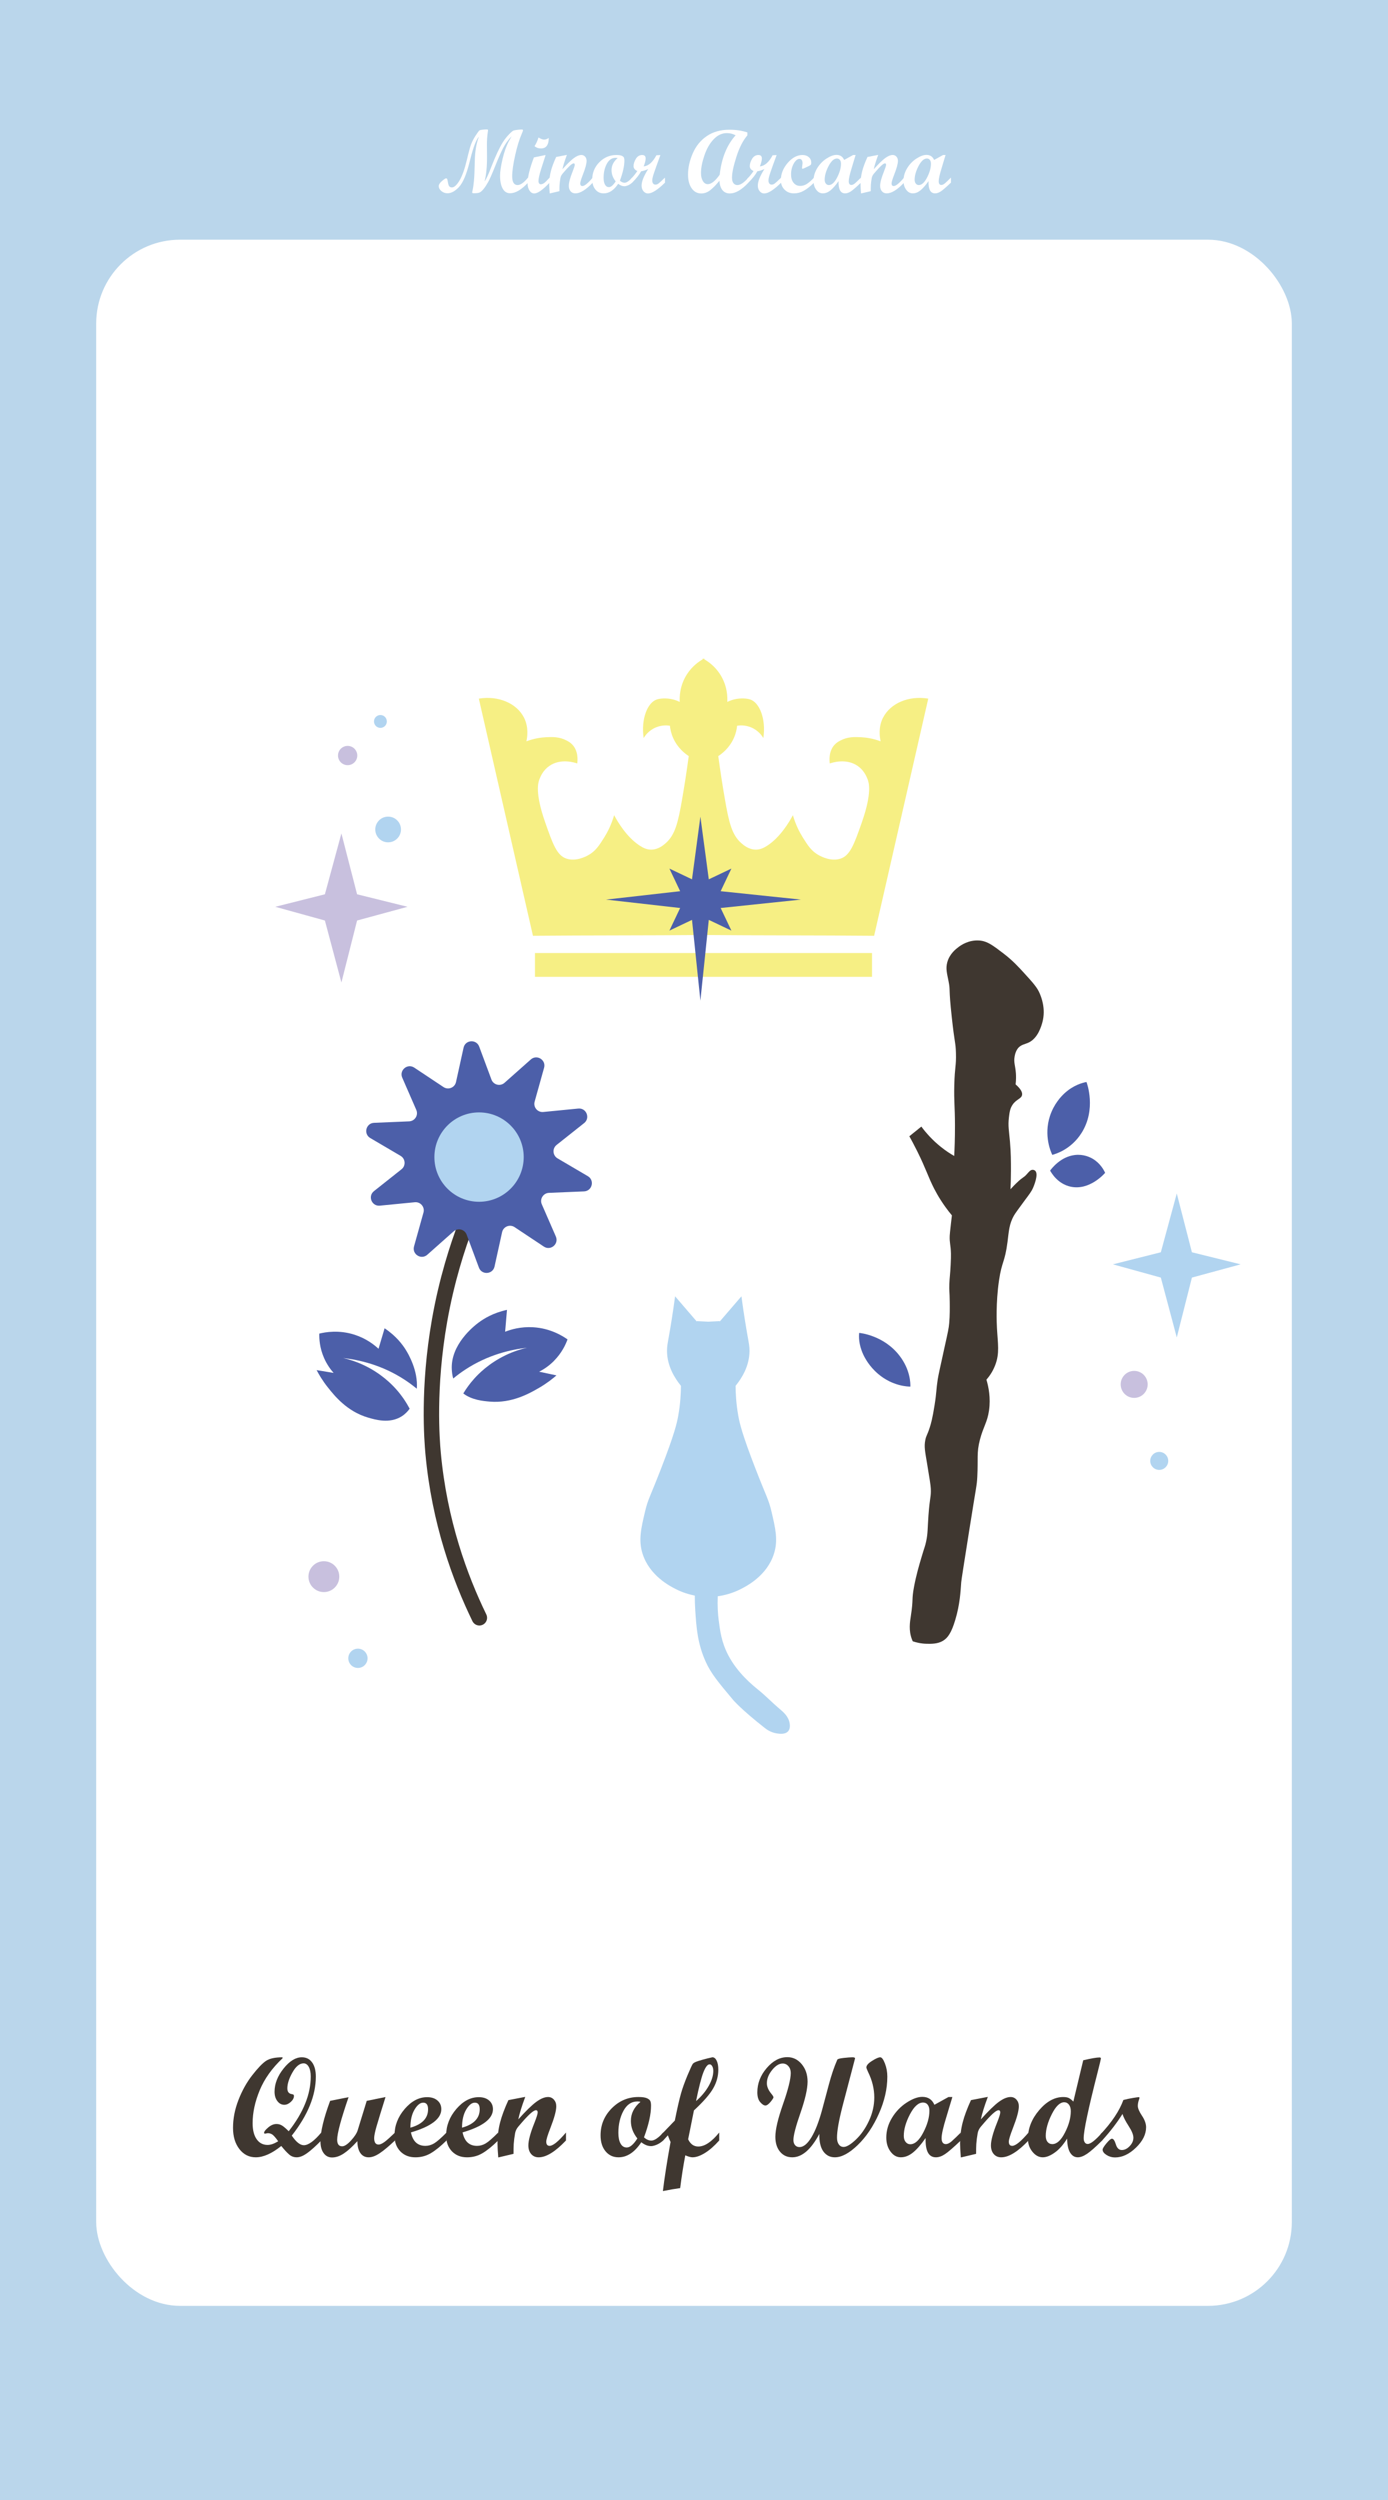 <?xml version="1.0" encoding="UTF-8"?><svg xmlns="http://www.w3.org/2000/svg" viewBox="0 0 1080 1944"><defs><style>.cls-1{fill:#fff;}.cls-2{fill:none;stroke:#3f3730;stroke-linecap:round;stroke-miterlimit:10;stroke-width:12px;}.cls-3{fill:#f6ef84;}.cls-4{fill:#3f3730;}.cls-5{fill:#4c5fa9;}.cls-6{fill:#bad6eb;}.cls-7{fill:#c8c0de;}.cls-8{fill:#b1d4f0;}</style></defs><g id="_배경_텍스트"><g><rect class="cls-6" width="1080" height="1944"/><rect class="cls-1" x="74.84" y="186.39" width="930.33" height="1606.64" rx="65.21" ry="65.21"/><g><path class="cls-4" d="M250.04,1664.36c-4.41,4.5-8.11,7.81-11.1,9.95-2.99,2.14-5.67,3.21-8.04,3.21s-4.24-.73-5.94-2.2c-1.7-1.47-3.74-3.67-6.1-6.61-7.3,5.87-13.92,8.81-19.85,8.81-5.19,0-9.44-2.13-12.74-6.39-3.31-4.26-4.96-9.76-4.96-16.49,0-7.2,1.41-14.43,4.23-21.7,2.82-7.27,6.4-13.69,10.74-19.25,4.34-5.57,7.91-9.28,10.7-11.15,2.79-1.86,7.05-2.79,12.78-2.79l.11,.75c-8.16,7.66-14.09,15.95-17.78,24.87-3.69,8.92-5.53,17.46-5.53,25.62,0,5.3,1.04,9.44,3.12,12.43,2.08,2.99,4.93,4.48,8.55,4.48,2.4,0,5.14-.95,8.22-2.85-1.79-2.54-3.23-4.22-4.3-5.05-1.08-.82-2.35-1.24-3.82-1.24-.11,0-.46,.06-1.05,.19-.59,.13-.94,.19-1.05,.19-.5,0-.75-.23-.75-.7,0-.93,1.07-2.3,3.2-4.11,2.13-1.81,4.29-2.71,6.48-2.71,1.69,0,3.22,.47,4.6,1.4,1.38,.93,3,2.35,4.87,4.24,11.44-14.57,17.16-28.77,17.16-42.59,0-3.12-.51-5.59-1.53-7.44-1.02-1.84-2.37-2.77-4.04-2.77-3.11,0-5.99,2.35-8.65,7.04-2.66,4.69-3.99,8.83-3.99,12.41,0,2.69,1.2,4.19,3.61,4.51,1.03,.11,1.54,.56,1.54,1.34,0,1.61-.81,3.17-2.44,4.67-1.63,1.5-3.32,2.26-5.08,2.26-2.15,0-3.95-.96-5.4-2.87-1.45-1.92-2.18-4.34-2.18-7.28,0-6.19,2.34-12.21,7.01-18.05,4.67-5.84,9.41-8.75,14.21-8.75,3.4,0,6.07,1.33,8,4,1.93,2.67,2.9,6.35,2.9,11.04,0,14.72-6.24,30.01-18.72,45.87,3.37,4.98,6.49,7.47,9.36,7.47,3.58,0,8.14-3.31,13.66-9.94v6.18Z"/><path class="cls-4" d="M307.35,1664.42c-4.73,4.48-8.68,7.78-11.87,9.91-3.19,2.13-6.05,3.2-8.59,3.2-2.83,0-5-1.13-6.53-3.38s-2.28-5.32-2.28-9.18c-3.94,4.33-7.46,7.53-10.58,9.59-3.12,2.06-6.16,3.09-9.13,3.09-2.72,0-4.91-1.13-6.55-3.38-1.65-2.26-2.47-5.32-2.47-9.18,0-7.45,2.51-17.94,7.52-31.47l14.35-2.86c-5.9,17.17-8.86,28.18-8.87,33.05,0,3.44,1.29,5.15,3.87,5.15,1.86,0,4.17-1.51,6.93-4.54,2.76-3.03,4.48-5.67,5.16-7.92l7.04-22.88,14.62-2.96c-3.38,10.78-5.69,18.35-6.95,22.72-1.26,4.37-1.88,7.43-1.88,9.18,0,3.37,1.15,5.05,3.44,5.05,1.86,0,4.62-1.7,8.28-5.1l4.52-4.24v6.18Z"/><path class="cls-4" d="M347.47,1664.42c-4.55,4.48-8.63,7.78-12.25,9.91-3.62,2.13-7.61,3.2-11.98,3.2-4.87,0-8.8-1.56-11.79-4.67-2.99-3.12-4.48-7.21-4.48-12.3,0-7.59,2.63-14.46,7.9-20.6,5.26-6.14,11.1-9.21,17.51-9.21,3.33,0,6,.86,8,2.58s3.01,3.97,3.01,6.77c0,7.41-7.88,13.43-23.63,18.05,1.43,6.98,5.17,10.47,11.23,10.47,2.36,0,4.62-.64,6.77-1.91,2.15-1.27,5.39-4.09,9.72-8.46v6.18Zm-28.14-9.94c9.17-2.58,13.75-7.34,13.75-14.29,0-3.44-1.25-5.16-3.76-5.16-2.36,0-4.62,1.8-6.77,5.4-2.15,3.6-3.22,8.28-3.22,14.04Z"/><path class="cls-4" d="M387.65,1664.42c-4.55,4.48-8.63,7.78-12.25,9.91-3.62,2.13-7.61,3.2-11.98,3.2-4.87,0-8.8-1.56-11.79-4.67-2.99-3.12-4.48-7.21-4.48-12.3,0-7.59,2.63-14.46,7.9-20.6,5.26-6.14,11.1-9.21,17.51-9.21,3.33,0,6,.86,8,2.58s3.01,3.97,3.01,6.77c0,7.41-7.88,13.43-23.63,18.05,1.43,6.98,5.17,10.47,11.23,10.47,2.36,0,4.62-.64,6.77-1.91,2.15-1.27,5.39-4.09,9.72-8.46v6.18Zm-28.14-9.94c9.17-2.58,13.75-7.34,13.75-14.29,0-3.44-1.25-5.16-3.76-5.16-2.36,0-4.62,1.8-6.77,5.4-2.15,3.6-3.22,8.28-3.22,14.04Z"/><path class="cls-4" d="M440.39,1664.42c-8.27,8.74-15.36,13.11-21.27,13.11-2.4,0-4.33-.84-5.8-2.52s-2.2-3.94-2.2-6.77c0-3.83,1.57-9.69,4.73-17.56,1.68-4.22,2.52-6.91,2.52-8.06s-.45-1.72-1.34-1.72c-.5,0-1.16,.25-1.99,.75-.75,.5-1.63,1.2-2.63,2.09-.9,.82-1.9,1.83-3.01,3.01-.97,1-2.01,2.15-3.12,3.44l-3.01,3.49c-1.33,1.61-2.15,3.31-2.47,5.1-.54,3.04-.9,5.84-1.07,8.38-.11,1.9-.16,4.46-.16,7.68l-11.87,2.79c-.39-4.83-.59-8.43-.59-10.8,0-5.76,.67-11.23,2.01-16.38,1.34-5.16,3.5-10.96,6.47-17.4l13.11-2.52c-2.76,7.41-4.56,13.25-5.42,17.51,5.87-6.55,10.53-11.09,13.98-13.62,3.45-2.53,6.51-3.79,9.2-3.79,1.82,0,3.34,.69,4.56,2.07,1.22,1.38,1.82,3.1,1.82,5.18,0,3.43-1.54,9.09-4.62,16.97-2.11,5.41-3.17,8.92-3.17,10.53,0,2.15,.88,3.23,2.64,3.23,2.62,0,6.86-3.46,12.71-10.37v6.18Z"/><path class="cls-4" d="M516.07,1664.42c-1.83,1.61-3.6,2.75-5.32,3.41-1.72,.66-3.08,.99-4.08,.99-2.58,0-5.14-1-7.68-3.01-5.16,7.81-11.06,11.71-17.72,11.71-4.15,0-7.52-1.56-10.1-4.67s-3.87-7.25-3.87-12.41c0-8.16,2.9-15.17,8.7-21.03,5.8-5.85,12.73-8.78,20.79-8.78,3.04,0,5.27,.33,6.69,.99,1.41,.66,2.28,1.44,2.61,2.34,.32,.9,.48,2.02,.48,3.38,0,6.7-1.83,14.91-5.48,24.65,1.83,1.68,3.74,2.52,5.75,2.52,2.4,0,5.48-2.09,9.24-6.28v6.18Zm-17.72-30.02c-.54-.21-1.31-.32-2.31-.32-4.65,0-8.3,2.44-10.93,7.3-2.63,4.87-3.95,10.56-3.95,17.08,0,3.62,.57,6.43,1.72,8.43,1.14,2.01,2.74,3.01,4.78,3.01,2.54,0,5.3-2.34,8.27-7.04-3.37-4.22-5.05-8.77-5.05-13.64,0-5.73,2.49-10.67,7.47-14.82Z"/><path class="cls-4" d="M559.63,1664.42c-3.72,4.19-7.4,7.42-11.05,9.69-3.65,2.27-6.9,3.41-9.77,3.41-1.36,0-3.22-.52-5.58-1.55-1.51,7.88-2.84,16.38-3.99,25.5-3.73,.5-8.21,1.27-13.44,2.31,1.15-9.81,3.13-22.54,5.96-38.19-.39-.68-1.09-2.4-2.09-5.16l-3.6,3.97h-1.24v-4.83l10.24-10.62c1.95-9.61,3.53-16.56,4.75-20.86,1.22-4.3,2.92-9.05,5.1-14.26,2.18-5.21,3.56-8.2,4.14-8.97,.57-.77,1.96-1.5,4.16-2.2,2.2-.7,4.56-1.36,7.06-1.99,2.51-.63,3.85-.94,4.03-.94,1.36,0,2.47,.89,3.33,2.66s1.29,4.1,1.29,7c0,5.01-1.32,9.84-3.97,14.49-2.64,4.65-7.64,10.37-15,17.17l-4.51,22.45c1.75,3.75,4.38,5.63,7.88,5.63,5,0,10.44-3.63,16.3-10.9v6.18Zm-18.04-30.61c4.19-3.65,7.47-7.58,9.85-11.79,2.38-4.21,3.57-8.08,3.57-11.63,0-1.5-.28-2.74-.83-3.71s-1.24-1.45-2.06-1.45c-1.57,0-3.17,2.06-4.79,6.18-1.62,4.12-3.54,11.58-5.73,22.4Z"/><path class="cls-4" d="M637.51,1659.37c-6.45,12.1-13.46,18.15-21.05,18.15-3.97,0-7.16-1.46-9.56-4.38-2.4-2.92-3.6-6.78-3.6-11.57,0-5.59,2-14.07,5.99-25.46s5.99-19.44,5.99-24.17c0-2.11-.6-3.87-1.8-5.26s-2.7-2.09-4.48-2.09c-2.76,0-5.5,1.68-8.22,5.05-2.72,3.37-4.08,6.8-4.08,10.31,0,2.69,1.22,5.48,3.65,8.38,1,1.22,1.5,2.06,1.5,2.52,0,.54-.77,1.74-2.31,3.6-1.54,1.86-2.87,2.79-3.97,2.79-1.18,0-2.53-.86-4.03-2.58s-2.26-4.28-2.26-7.68c0-6.91,2.43-13.19,7.28-18.85,4.85-5.66,10.21-8.49,16.09-8.49,4.4,0,8.13,1.82,11.17,5.47,3.04,3.65,4.56,8.19,4.56,13.63-.05,5.72-1.91,13.83-5.56,24.3-3.66,10.48-5.47,17.49-5.45,21.04,0,1.69,.43,3.02,1.29,4.01,.86,.99,2,1.48,3.44,1.48,3.12,0,6.21-2.54,9.29-7.63,3.08-5.08,5.89-12.37,8.43-21.86l5.05-18.91c1.97-7.45,4.17-13.95,6.6-19.5,.25-.61,1.92-1.08,5.02-1.42,3.1-.34,5.34-.51,6.74-.51s2.09,.29,2.09,.86l-9.84,37.49c-2.81,11-4.21,19.04-4.21,24.12,0,2.22,.46,3.99,1.4,5.29,.93,1.31,2.18,1.96,3.76,1.96,2.33,0,5.51-1.91,9.54-5.72,4.03-3.81,7.42-8.68,10.18-14.61,2.76-5.93,4.13-11.99,4.13-18.18,0-6.62-1.61-13.21-4.83-19.77-.89-1.9-1.34-3.08-1.34-3.54,0-1.54,1.48-3.24,4.43-5.1,2.95-1.86,5.07-2.79,6.36-2.79,1.22,0,2.45,1.62,3.68,4.86,1.24,3.24,1.85,6.63,1.85,10.18,0,9.42-2.2,19.06-6.61,28.92-4.4,9.87-9.88,17.97-16.44,24.3s-12.48,9.51-17.78,9.51c-3.76,0-6.74-1.51-8.94-4.54-2.2-3.03-3.25-7.56-3.14-13.62Z"/><path class="cls-4" d="M747.62,1664.42c-5.73,5.44-9.83,8.99-12.3,10.63s-4.83,2.47-7.09,2.47c-5.66,0-8.33-5-8-14.99-3.58,5.12-6.88,8.9-9.91,11.33-3.03,2.43-6.15,3.65-9.37,3.65s-5.83-1.48-8.03-4.43c-2.2-2.96-3.3-6.58-3.3-10.88,0-5.37,1.48-10.49,4.43-15.36,2.95-4.87,6.74-8.81,11.36-11.82s8.7-4.51,12.25-4.51c4.48,0,7.61,2.06,9.4,6.18l10.98-6.07h3.01l-4.74,15.74c-2.44,7.91-3.66,13.34-3.66,16.28s1.09,4.62,3.27,4.62c1.4,0,2.94-.74,4.62-2.23,1.68-1.49,4.04-3.75,7.09-6.79v6.18Zm-39.32,2.95c3.58,0,6.96-3.05,10.12-9.16,3.17-6.1,4.75-11.74,4.75-16.89,0-2-.45-3.57-1.34-4.7-.89-1.13-2.09-1.69-3.6-1.69-3.58,0-6.97,3.04-10.18,9.13-3.2,6.09-4.81,11.69-4.81,16.81,0,1.93,.47,3.5,1.42,4.7,.95,1.2,2.16,1.8,3.62,1.8Z"/><path class="cls-4" d="M800.31,1664.42c-8.27,8.74-15.36,13.11-21.27,13.11-2.4,0-4.33-.84-5.8-2.52-1.47-1.68-2.2-3.94-2.2-6.77,0-3.83,1.58-9.69,4.73-17.56,1.68-4.22,2.53-6.91,2.53-8.06s-.45-1.72-1.34-1.72c-.5,0-1.16,.25-1.99,.75-.75,.5-1.63,1.2-2.63,2.09-.89,.82-1.9,1.83-3.01,3.01-.97,1-2.01,2.15-3.12,3.44l-3.01,3.49c-1.32,1.61-2.15,3.31-2.47,5.1-.54,3.04-.89,5.84-1.07,8.38-.11,1.9-.16,4.46-.16,7.68l-11.87,2.79c-.39-4.83-.59-8.43-.59-10.8,0-5.76,.67-11.23,2.01-16.38,1.34-5.16,3.5-10.96,6.47-17.4l13.11-2.52c-2.76,7.41-4.57,13.25-5.43,17.51,5.87-6.55,10.53-11.09,13.98-13.62,3.45-2.53,6.52-3.79,9.2-3.79,1.82,0,3.34,.69,4.56,2.07s1.82,3.1,1.82,5.18c0,3.43-1.54,9.09-4.62,16.97-2.11,5.41-3.17,8.92-3.17,10.53,0,2.15,.88,3.23,2.64,3.23,2.62,0,6.86-3.46,12.71-10.37v6.18Z"/><path class="cls-4" d="M857.62,1664.42c-5.16,5.12-9.09,8.58-11.79,10.39-2.7,1.81-5.09,2.71-7.17,2.71-2.54,0-4.56-1.24-6.04-3.71s-2.25-6.09-2.28-10.85c-2.94,4.76-6.13,8.38-9.59,10.85-3.46,2.47-6.58,3.71-9.37,3.71-3.04,0-5.73-1.44-8.06-4.32-2.33-2.88-3.49-6.26-3.49-10.12,0-7.98,2.91-15.39,8.73-22.21,5.82-6.82,12.08-10.23,18.77-10.23,1.86,0,3.32,.27,4.38,.81,1.06,.54,2.21,1.45,3.46,2.74l7.68-32.12c6.27-1.47,10.5-2.2,12.69-2.2,.72,0,1.08,.29,1.08,.86,0,.39-.89,4.1-2.68,11.12-7.16,28.07-10.73,45.01-10.73,50.81,0,1.36,.29,2.45,.86,3.28s1.32,1.23,2.25,1.23c2.29,0,6.06-2.97,11.31-8.92v6.18Zm-38.83,2.85c3.51,0,6.79-2.97,9.83-8.92,3.04-5.94,4.57-11.51,4.57-16.7,0-2.11-.47-3.79-1.42-5.05-.95-1.25-2.19-1.88-3.73-1.88-3.33,0-6.55,3.11-9.67,9.32-3.12,6.21-4.67,11.83-4.67,16.84,0,1.97,.46,3.53,1.37,4.67,.91,1.15,2.16,1.72,3.73,1.72Z"/><path class="cls-4" d="M874.11,1632.94c2.47-.64,4.96-1.17,7.46-1.58,2.51-.41,4.01-.62,4.51-.62,.36,0,.54,.14,.54,.43,0,.54-.14,1.09-.43,1.66-.57,1.65-.86,3.22-.86,4.72,0,1.86,1.08,4.4,3.23,7.63,2.15,3.22,3.22,6.22,3.22,8.97,0,5.48-2.62,10.76-7.87,15.84-5.25,5.08-10.68,7.63-16.3,7.63-2.44,0-4.65-.64-6.66-1.93s-3.01-2.67-3.01-4.14c0-.86,.99-2.49,2.98-4.89,1.99-2.4,3.41-3.6,4.27-3.6,1.14,0,2.17,1.47,3.06,4.4,.89,2.94,2.44,4.4,4.62,4.4s4.23-1.01,6.15-3.04c1.92-2.02,2.87-4.2,2.87-6.53,0-2.26-1.21-5.26-3.65-9.02s-4.05-6.91-4.84-9.45c-4.15,6.7-9.42,13.55-15.79,20.57h-1.23v-4.83c8.77-9.35,14.68-18.23,17.72-26.64Z"/></g><g><path class="cls-1" d="M410.88,142.03c-5.1,5.49-9.75,8.24-13.95,8.24-2.55,0-4.5-1.23-5.83-3.69-1.33-2.46-2-5.75-2-9.88,0-3.19,.65-7.58,1.96-13.16,1.31-5.58,3-10.28,5.08-14.08l1.98-3.55c-2.71,2.83-4.93,5.92-6.67,9.28-1.73,3.36-3.8,8.06-6.2,14.1-2.4,6.04-4.22,10.15-5.45,12.34s-2.41,3.97-3.54,5.35c-1.13,1.38-2.13,2.27-3.01,2.68-.88,.41-2.41,.62-4.6,.62-.84,0-1.26-.23-1.26-.68,0-.05,.15-.76,.45-2.15,.3-1.39,.61-3.62,.92-6.68s.54-8.27,.68-15.62,1.21-13.64,3.21-18.88c-2.14,2.44-4.33,8.11-6.57,17.02l-.86,3.35c-2.35,9.27-5.04,15.53-8.08,18.78-3.03,3.25-6.01,4.87-8.93,4.87-1.8,0-3.39-.57-4.76-1.71-1.37-1.14-2.05-2.45-2.05-3.93,0-1.14,.82-2.41,2.46-3.83,1.64-1.41,2.68-2.12,3.11-2.12,.5,0,.83,.17,.99,.51,.16,.34,.37,1.28,.62,2.82s.63,2.54,1.15,3.01c.51,.47,1.16,.7,1.94,.7,1.76,0,3.7-1.76,5.83-5.28s4.07-8.96,5.83-16.32l.99-4.13c.8-3.37,1.59-6.06,2.37-8.07,.78-2.01,1.8-4.01,3.08-6.02,1.85-2.87,2.99-4.4,3.41-4.6,.42-.19,1.21-.35,2.38-.48s2.32-.19,3.49-.19c.46,0,.68,.26,.68,.79,0,.25-.07,.76-.21,1.54-.45,3.19-.66,6.39-.64,9.6l.07,9.16c.04,7.98-.59,14.41-1.91,19.31,1.21-1.46,2.96-5.22,5.26-11.28,3.33-8.59,6.36-15.04,9.09-19.35,1.3-2.07,2.87-4.06,4.7-5.96,1.83-1.9,3.1-2.92,3.81-3.06,2.42-.46,4.45-.68,6.12-.68,.62,0,.92,.17,.92,.51,0,.48-.38,1.55-1.12,3.21-1.77,4.01-3.43,9.44-4.96,16.27s-2.31,12.28-2.32,16.33c0,4.58,1.4,6.87,4.2,6.87,2.28,0,4.99-1.94,8.13-5.81v3.93Z"/><path class="cls-1" d="M427.66,142.03c-5.33,5.61-9.32,8.41-11.96,8.41-1.46,0-2.69-.75-3.69-2.24-1-1.49-1.5-3.37-1.5-5.62,0-4.85,1.64-11.57,4.92-20.17l8.68-1.81h.41l-3.42,10.7c-1.41,4.42-2.12,7.58-2.12,9.47,0,.75,.17,1.36,.5,1.83,.33,.47,.75,.7,1.25,.7,.89,0,1.78-.33,2.68-.97s2.32-2.06,4.26-4.22v3.93Zm-.68-34.79c0,5.47-2.02,8.2-6.05,8.2-1.96,0-3.63-.59-5.02-1.78,1.32-2,2.35-4.26,3.08-6.77,1.8,1.12,3.25,1.68,4.34,1.68,1.23,0,2.45-.45,3.66-1.33Z"/><path class="cls-1" d="M461.22,142.03c-5.26,5.56-9.78,8.34-13.54,8.34-1.53,0-2.76-.54-3.69-1.61-.93-1.07-1.4-2.51-1.4-4.31,0-2.44,1-6.16,3.01-11.18,1.07-2.69,1.61-4.4,1.61-5.13s-.29-1.09-.85-1.09c-.32,0-.74,.16-1.26,.48-.48,.32-1.04,.76-1.67,1.33-.57,.52-1.21,1.16-1.91,1.91-.62,.64-1.28,1.37-1.98,2.19l-1.91,2.22c-.84,1.03-1.37,2.11-1.57,3.25-.34,1.94-.57,3.71-.68,5.33-.07,1.21-.1,2.84-.1,4.89l-7.55,1.78c-.25-3.08-.38-5.37-.38-6.87,0-3.67,.43-7.14,1.28-10.43,.86-3.28,2.23-6.97,4.12-11.07l8.34-1.61c-1.75,4.72-2.91,8.43-3.45,11.14,3.73-4.17,6.7-7.06,8.89-8.67,2.19-1.61,4.15-2.41,5.85-2.41,1.16,0,2.13,.44,2.9,1.31,.77,.88,1.16,1.97,1.16,3.29,0,2.18-.98,5.78-2.94,10.8-1.34,3.44-2.02,5.68-2.02,6.7,0,1.37,.56,2.06,1.68,2.06,1.67,0,4.36-2.2,8.09-6.6v3.93Z"/><path class="cls-1" d="M491.88,142.03c-1.16,1.03-2.29,1.75-3.38,2.17-1.09,.42-1.96,.63-2.6,.63-1.64,0-3.27-.64-4.89-1.91-3.28,4.97-7.04,7.45-11.28,7.45-2.64,0-4.79-.99-6.43-2.97s-2.46-4.62-2.46-7.9c0-5.2,1.85-9.66,5.54-13.38s8.1-5.59,13.23-5.59c1.94,0,3.35,.21,4.25,.63,.9,.42,1.45,.92,1.66,1.49,.21,.57,.31,1.29,.31,2.15,0,4.26-1.16,9.49-3.49,15.69,1.16,1.07,2.38,1.61,3.66,1.61,1.53,0,3.49-1.33,5.88-4v3.93Zm-11.28-19.11c-.34-.14-.83-.21-1.47-.21-2.96,0-5.28,1.55-6.96,4.65-1.67,3.1-2.51,6.72-2.51,10.87,0,2.3,.36,4.09,1.09,5.37,.73,1.28,1.74,1.91,3.04,1.91,1.62,0,3.37-1.49,5.26-4.48-2.14-2.69-3.21-5.58-3.21-8.68,0-3.65,1.58-6.79,4.75-9.43Z"/><path class="cls-1" d="M517.42,142.03c-5.72,5.61-10.13,8.41-13.23,8.41-1.39,0-2.56-.59-3.52-1.76s-1.44-2.63-1.44-4.36c0-3.21,1.72-7.52,5.16-12.92-1.69,.87-3.53,1.47-5.54,1.81-1.48,2.73-3.81,5.67-6.97,8.82h-.79v-3.08c1.78-1.85,3.38-3.83,4.82-5.95-1.96-.87-2.94-2.15-2.94-3.86s.6-3.63,1.79-5.62c1.2-1.99,2.84-2.99,4.94-2.99,1.78,0,2.67,.91,2.67,2.73,0,1.44-.51,3.49-1.54,6.15,3.78-.41,7.09-3.3,9.91-8.68l3.11-.14-3.18,8.75c-1.32,3.69-2.18,6.2-2.56,7.54-.39,1.33-.58,2.51-.58,3.54,0,.96,.22,1.72,.67,2.29,.44,.57,1.04,.86,1.79,.86,.82,0,1.61-.28,2.36-.84s2.44-2.1,5.06-4.63v3.93Z"/><path class="cls-1" d="M582.32,142.06c-5.24,5.58-10.05,8.37-14.42,8.37-2.42,0-4.33-.85-5.74-2.56-1.41-1.71-2.2-4.15-2.36-7.31-2.76,3.35-5.2,5.83-7.33,7.45-2.13,1.62-4.4,2.43-6.82,2.43-3.1,0-5.59-1.34-7.47-4.02-1.88-2.68-2.82-6.25-2.82-10.71,0-5.33,1.23-10.83,3.69-16.49s6.11-10.13,10.94-13.42c4.83-3.28,10.69-4.92,17.57-4.92,5.15,0,9.81,.7,13.98,2.09v2.26c-3.4,3.96-6.24,9.51-8.53,16.64-2.29,7.13-3.44,12.57-3.44,16.3,0,1.82,.37,3.24,1.11,4.24,.74,1,1.77,1.5,3.09,1.5,2.37,0,5.22-1.93,8.54-5.78v3.93Zm-9.95-36.85c-2.1-1.14-4.35-1.71-6.77-1.71-3.81,0-7.24,1.59-10.29,4.77-3.05,3.18-5.46,7.39-7.23,12.63-1.77,5.24-2.65,9.79-2.65,13.64,0,2.57,.5,4.67,1.49,6.27,.99,1.61,2.26,2.41,3.81,2.41,2.69,0,5.78-2.45,9.26-7.35,1.44-12.85,5.56-23.07,12.37-30.66Z"/><path class="cls-1" d="M607.85,142.03c-5.72,5.61-10.13,8.41-13.23,8.41-1.39,0-2.56-.59-3.52-1.76s-1.44-2.63-1.44-4.36c0-3.21,1.72-7.52,5.16-12.92-1.69,.87-3.53,1.47-5.54,1.81-1.48,2.73-3.81,5.67-6.97,8.82h-.79v-3.08c1.78-1.85,3.38-3.83,4.82-5.95-1.96-.87-2.94-2.15-2.94-3.86s.6-3.63,1.79-5.62c1.2-1.99,2.84-2.99,4.94-2.99,1.78,0,2.67,.91,2.67,2.73,0,1.44-.51,3.49-1.54,6.15,3.78-.41,7.09-3.3,9.91-8.68l3.11-.14-3.18,8.75c-1.32,3.69-2.18,6.2-2.56,7.54-.39,1.33-.58,2.51-.58,3.54,0,.96,.22,1.72,.67,2.29,.44,.57,1.04,.86,1.79,.86,.82,0,1.61-.28,2.36-.84s2.44-2.1,5.06-4.63v3.93Z"/><path class="cls-1" d="M633.42,142.03c-2.92,2.87-5.59,4.98-8.02,6.32-2.43,1.34-4.96,2.02-7.6,2.02-2.96,0-5.41-.96-7.33-2.89-1.93-1.92-2.89-4.37-2.89-7.33,0-4.85,1.77-9.34,5.31-13.45,3.54-4.11,7.38-6.17,11.5-6.17,2.03,0,3.68,.56,4.96,1.69,1.28,1.13,1.91,2.59,1.91,4.39,0,.64-.12,1.12-.36,1.44-.24,.32-.69,.64-1.35,.96l-3.96,1.88c-.48,.23-.83,.34-1.06,.34-.32,0-.48-.23-.48-.68,0-.18,.07-.78,.21-1.79,.14-1.01,.21-1.63,.21-1.86,0-1-.21-1.81-.63-2.43s-.99-.92-1.69-.92c-1.66,0-3.18,1.23-4.56,3.69-1.38,2.46-2.07,5.26-2.07,8.41,0,2.71,.65,4.88,1.95,6.49,1.3,1.62,3.03,2.43,5.2,2.43,1.85,0,3.58-.53,5.21-1.59s3.48-2.68,5.55-4.87v3.93Z"/><path class="cls-1" d="M669.92,142.03c-3.65,3.46-6.25,5.72-7.83,6.77-1.57,1.05-3.08,1.57-4.51,1.57-3.6,0-5.3-3.18-5.09-9.54-2.28,3.26-4.38,5.66-6.31,7.21-1.93,1.55-3.91,2.32-5.96,2.32s-3.71-.94-5.11-2.82c-1.4-1.88-2.1-4.19-2.1-6.92,0-3.42,.94-6.68,2.82-9.78,1.88-3.1,4.29-5.61,7.23-7.52s5.54-2.87,7.79-2.87c2.85,0,4.84,1.31,5.98,3.93l6.99-3.86h1.92l-3.01,10.01c-1.55,5.04-2.33,8.49-2.33,10.36,0,1.96,.69,2.94,2.08,2.94,.89,0,1.87-.47,2.94-1.42,1.07-.95,2.57-2.39,4.51-4.32v3.93Zm-25.02,1.88c2.28,0,4.43-1.94,6.44-5.83,2.02-3.88,3.02-7.47,3.02-10.75,0-1.28-.29-2.27-.85-2.99-.57-.72-1.33-1.08-2.29-1.08-2.28,0-4.44,1.94-6.48,5.81-2.04,3.87-3.06,7.44-3.06,10.7,0,1.23,.3,2.23,.91,2.99,.6,.76,1.37,1.15,2.31,1.15Z"/><path class="cls-1" d="M703.46,142.03c-5.26,5.56-9.78,8.34-13.54,8.34-1.53,0-2.76-.54-3.69-1.61-.93-1.07-1.4-2.51-1.4-4.31,0-2.44,1-6.16,3.01-11.18,1.07-2.69,1.61-4.4,1.61-5.13s-.29-1.09-.85-1.09c-.32,0-.74,.16-1.26,.48-.48,.32-1.04,.76-1.67,1.33-.57,.52-1.21,1.16-1.91,1.91-.62,.64-1.28,1.37-1.98,2.19l-1.91,2.22c-.84,1.03-1.37,2.11-1.57,3.25-.34,1.94-.57,3.71-.68,5.33-.07,1.21-.1,2.84-.1,4.89l-7.55,1.78c-.25-3.08-.38-5.37-.38-6.87,0-3.67,.43-7.14,1.28-10.43,.86-3.28,2.23-6.97,4.12-11.07l8.34-1.61c-1.75,4.72-2.91,8.43-3.45,11.14,3.73-4.17,6.7-7.06,8.89-8.67,2.19-1.61,4.15-2.41,5.85-2.41,1.16,0,2.13,.44,2.9,1.31,.77,.88,1.16,1.97,1.16,3.29,0,2.18-.98,5.78-2.94,10.8-1.34,3.44-2.02,5.68-2.02,6.7,0,1.37,.56,2.06,1.68,2.06,1.67,0,4.36-2.2,8.09-6.6v3.93Z"/><path class="cls-1" d="M739.92,142.03c-3.65,3.46-6.25,5.72-7.83,6.77-1.57,1.05-3.08,1.57-4.51,1.57-3.6,0-5.3-3.18-5.09-9.54-2.28,3.26-4.38,5.66-6.31,7.21-1.93,1.55-3.91,2.32-5.96,2.32s-3.71-.94-5.11-2.82c-1.4-1.88-2.1-4.19-2.1-6.92,0-3.42,.94-6.68,2.82-9.78,1.88-3.1,4.29-5.61,7.23-7.52s5.54-2.87,7.79-2.87c2.85,0,4.84,1.31,5.98,3.93l6.99-3.86h1.92l-3.01,10.01c-1.55,5.04-2.33,8.49-2.33,10.36,0,1.96,.69,2.94,2.08,2.94,.89,0,1.87-.47,2.94-1.42,1.07-.95,2.57-2.39,4.51-4.32v3.93Zm-25.02,1.88c2.28,0,4.43-1.94,6.44-5.83,2.02-3.88,3.02-7.47,3.02-10.75,0-1.28-.29-2.27-.85-2.99-.57-.72-1.33-1.08-2.29-1.08-2.28,0-4.44,1.94-6.48,5.81-2.04,3.87-3.06,7.44-3.06,10.7,0,1.23,.3,2.23,.91,2.99,.6,.76,1.37,1.15,2.31,1.15Z"/></g></g></g><g id="_반짝이"><polygon class="cls-7" points="265.65 648.06 277.85 695.4 317.13 705.12 277.85 715.79 265.65 764 252.8 715.79 214.17 705.12 252.8 695.4 265.65 648.06"/><polygon class="cls-8" points="915.65 928.06 927.43 973.77 965.35 983.15 927.43 993.45 915.65 1040 903.24 993.45 865.94 983.15 903.24 973.77 915.65 928.06"/></g><g id="_완드_퀸"><path class="cls-4" d="M761.67,731.32c-7.89-.48-13.83,3.56-15.81,5.06-2.06,1.56-6.98,5.28-8.79,11.89-1.36,4.94-.2,8.68,.95,14.5,1.64,8.32-.1,3.91,2.56,28.31,2.24,20.55,2.99,19.23,3.23,27.62,.31,10.45-.91,10.24-1.28,25.25-.31,12.73,.49,15.87,.53,31.11,.03,10.42-.33,18.78-.59,23.83-3.18-1.81-6.67-4.1-10.28-6.98-6.71-5.35-11.7-11.06-15.29-15.88-3.11,2.51-6.22,5.02-9.34,7.53,1.46,2.62,3.7,6.72,6.24,11.85,6.8,13.71,8.4,19.81,13.01,28.79,2.69,5.24,7.03,12.67,13.86,20.88-.21,1.69-.5,4.18-.83,7.19-.55,4.98-.82,7.47-.87,8.64-.23,5.68,.76,6.68,.96,13.78,.07,2.35-.03,4.45-.22,8.67-.37,8.13-.83,9.64-1.03,15.14-.2,5.53,.22,5.39,.31,13.75,.05,4.89,.11,10.69-.41,16.61-.37,4.17-.82,6.08-3.75,19.35-3.16,14.34-4.75,21.56-5.18,24.34-1.35,8.78-.72,9.05-2.46,20.13-1.58,10.07-2.83,14.46-3.7,17.18-2.04,6.42-2.77,6.14-3.52,9.96-1.01,5.18-.22,8.6,1.49,18.87,1.79,10.75,2.68,16.13,2.8,18.93,.27,6.74-.74,5.92-1.83,20.88-.79,10.97-.4,13.5-1.81,20.16-.87,4.1-1.28,4.38-3.57,12.13-1.97,6.68-4.14,14.02-5.8,22.87-2.09,11.18-.35,8.67-2.53,23.02-.69,4.56-1.82,11.09,.86,18.11,.24,.63,.46,1.13,.62,1.47,2.52,.86,6.35,1.88,11.06,1.95,3.61,.06,8.35,.13,12.47-2.32,3.74-2.22,6.58-6.28,9.55-16.19,3.73-12.44,4.13-22.27,4.65-29.43,.11-1.51,2.15-14.41,6.23-40.2,5.55-35.12,5.9-34.58,6.27-41.65,.75-14.57-.64-18.49,2.03-28.83,2.6-10.12,5.77-13.5,7.1-22.81,1.4-9.79-.34-18.31-2.02-23.95,2.1-2.4,4.84-6.11,6.82-11.26,3.61-9.4,2.02-16.74,1.37-28.86-.2-3.75-.94-19.58,1.57-36.8,2.28-15.61,4.49-13.67,6.63-30.06,1.07-8.21,1.21-14.04,5.09-20.73,1.02-1.76,3.16-4.68,7.45-10.5,4.58-6.23,5.92-7.68,7.47-11.23,.3-.68,4.38-10.18,1.63-12.94-.71-.72-1.71-.8-1.94-.81-1.83-.1-3.05,1.63-4.66,3.4-2.88,3.19-2.65,1.71-8.01,6.86-1.24,1.19-2.86,2.82-4.7,4.85,.17-3.28,.36-8.3,.36-14.44,0-7.1,0-13.81-.75-22.45-.75-8.75-1.63-12.14-.84-18.84,.49-4.1,.87-7.07,2.86-9.99,3.01-4.41,6.87-4.57,7.38-7.62,.26-1.54-.3-4.11-5.02-8.18,.44-3.73,.35-6.72,.22-8.67-.43-6.03-1.83-8.37-.98-13.06,.24-1.31,.66-3.52,2.1-5.69,2.48-3.73,5.93-3.61,9.28-5.36,6.95-3.62,9.46-12.8,10.19-15.44,2.92-10.68-.97-19.92-2.05-22.51-1.99-4.73-5.33-8.39-12.02-15.73-4.65-5.1-9.12-9.95-15.96-15.19-8.62-6.59-12.92-9.89-19.35-10.28Z"/><path class="cls-5" d="M817.09,910.25c1.1,1.99,6.04,10.42,16.09,12.54,14.63,3.09,26.17-10.14,26.73-10.8-1.03-2.23-3.81-7.46-9.67-10.92-1.99-1.17-7.1-3.77-13.98-2.93-11,1.34-17.92,10.41-19.17,12.11Z"/><path class="cls-5" d="M818.78,898.04c2.76-.74,14.62-4.26,22.69-16.93,11.75-18.45,4.3-38.77,3.92-39.75-2.97,.56-10.17,2.35-17.25,8.93-2.4,2.23-8.13,8.12-11.21,17.64-4.92,15.21,.76,27.81,1.84,30.11Z"/><path class="cls-5" d="M708.36,1078.23c.07-2.41,.06-12.9-8.33-23.88-12.22-15.98-30.62-17.81-31.51-17.88-.26,2.51-.54,8.75,3.12,16.68,1.24,2.69,4.66,9.32,11.69,15.26,11.23,9.49,22.89,9.8,25.03,9.82Z"/><g><path class="cls-3" d="M687.13,557.94c-3.82,7.47-2.68,15.09-1.91,18.51-6.25-2.34-11.66-3.01-15.31-3.19-4.79-.24-10.3-.44-15.95,2.55-1.37,.72-2.94,1.57-4.47,3.19-4.92,5.2-4.1,12.73-3.83,14.68,1.61-.57,12.72-4.32,21.7,1.91,4.85,3.37,6.8,8.07,7.66,10.21,1.06,2.67,3.7,10.53-4.47,33.82-5.98,17.06-9.13,25.65-16.59,28.08-7.29,2.38-14.82-1.61-16.59-2.55-5.96-3.16-8.89-7.84-12.76-14.04-2.38-3.8-5.45-9.56-7.66-17.23-2.86,5.35-9.72,16.98-19.78,23.61-3.09,2.03-5.82,3.17-8.93,3.19-5.56,.04-9.67-3.5-11.49-5.1-7.35-6.51-9.61-16.21-12.76-34.46-1.68-9.69-3.44-20.81-5.1-33.18,2.87-1.87,8.65-6.24,12.12-14.04,1.62-3.64,2.28-7,2.55-9.57,1.84-.29,6.09-.7,10.85,1.28,5.76,2.39,8.65,6.76,9.57,8.3,2.18-15.22-3.16-27.65-10.21-29.99-2.15-.72-7.25-1.41-12.76,0-2.18,.56-3.91,1.31-5.1,1.91,.18-3.27,.25-12.52-5.74-21.7-3.97-6.09-8.95-9.6-12.14-11.43,0-.23,0-.46,.01-.69-.2,.1-.41,.22-.64,.34-.22-.12-.44-.24-.64-.34,0,.23,0,.46,.01,.69-3.19,1.83-8.16,5.35-12.14,11.43-6,9.18-5.92,18.42-5.74,21.7-1.19-.6-2.93-1.36-5.1-1.91-5.51-1.41-10.61-.72-12.76,0-7.05,2.34-12.39,14.77-10.21,29.99,.92-1.54,3.81-5.91,9.57-8.3,4.76-1.97,9-1.57,10.85-1.28,.27,2.57,.93,5.93,2.55,9.57,3.47,7.8,9.25,12.16,12.12,14.04-1.67,12.37-3.43,23.49-5.1,33.18-3.15,18.25-5.41,27.95-12.76,34.46-1.81,1.61-5.93,5.14-11.49,5.1-3.11-.02-5.85-1.16-8.93-3.19-10.07-6.63-16.92-18.26-19.78-23.61-2.21,7.67-5.28,13.42-7.66,17.23-3.88,6.2-6.81,10.88-12.76,14.04-1.77,.94-9.3,4.93-16.59,2.55-7.46-2.43-10.61-11.01-16.59-28.08-8.17-23.29-5.53-31.15-4.47-33.82,.85-2.14,2.8-6.84,7.66-10.21,8.98-6.23,20.08-2.49,21.7-1.91,.27-1.95,1.09-9.47-3.83-14.68-1.53-1.62-3.1-2.47-4.47-3.19-5.65-2.99-11.16-2.79-15.95-2.55-3.66,.18-9.06,.85-15.31,3.19,.76-3.42,1.91-11.04-1.91-18.51-5.64-11.03-19.79-17.2-35.1-14.68,14.04,61.47,28.08,122.94,42.12,184.42,42.75-.43,89.97-.21,132.73-.64,42.75,.43,89.97,.21,132.73,.64,14.04-61.47,28.08-122.94,42.12-184.42-15.31-2.53-29.46,3.65-35.1,14.68Z"/><rect class="cls-3" x="416.25" y="741.08" width="262.27" height="18.51"/><polygon class="cls-5" points="544.98 635.04 551.51 683.77 569.1 675.41 560.74 693 623.2 699.53 560.74 706.06 569.1 723.65 551.51 715.29 544.98 778.1 538.45 715.29 520.86 723.65 529.22 706.06 471.56 699.53 529.22 693 520.86 675.41 538.45 683.77 544.98 635.04"/></g><path class="cls-8" d="M614.43,1340.13c-.8-5.46-5.08-8.99-7.81-11.28-5.64-4.75-10.75-10.12-16.48-14.75-4.42-3.57-16.13-13.02-23.42-26.89-5.32-10.12-6.46-19.09-7.52-27.47-.61-4.82-1.04-11.11-.71-18.48,5.18-.72,11.36-2.29,17.77-5.53,4.25-2.15,20.63-10.32,26.03-27.76,3.23-10.43,1.05-19.66-2.02-32.68-2.28-9.63-3.77-10.95-12.51-33.47-10.39-26.81-12.26-35.22-13.23-40.56-1.79-9.87-2.15-18.15-2.17-23.64,4.89-6.01,10.76-15.38,10.84-27.11,.02-3.49-.47-5.83-1.52-11.71-1.28-7.23-3.02-17.69-4.77-30.8-5.64,6.56-11.29,13.12-16.93,19.68v-.38c-2.95,.15-5.92,.3-8.88,.44-2.96-.15-5.93-.3-8.89-.44v.38c-5.63-6.56-11.27-13.12-16.92-19.68-1.75,13.11-3.49,23.57-4.77,30.8-1.05,5.88-1.54,8.23-1.52,11.71,.08,11.73,5.96,21.1,10.84,27.11-.02,5.49-.38,13.77-2.17,23.64-.97,5.34-2.84,13.75-13.23,40.56-8.73,22.52-10.23,23.85-12.51,33.47-3.08,13.02-5.26,22.24-2.02,32.68,5.4,17.44,21.78,25.62,26.03,27.76,5.18,2.62,10.21,4.13,14.68,5,0,3.58,.09,7.41,.36,11.48,.87,13.15,1.7,25.65,8.1,39.91,4.12,9.18,9.88,16.05,21.4,29.79,0,0,6.13,7.31,24.87,21.98,.94,.74,4.34,3.33,9.25,4.05,1.9,.28,6.39,.93,8.68-1.73,1.75-2.04,1.32-4.98,1.16-6.07Z"/><path class="cls-2" d="M363,951c-7.23,18.93-15.5,44.69-21,76-9.21,52.36-5.91,93.01-5,103,4.89,53.52,20.96,97.1,36,128"/><path class="cls-5" d="M423.17,969.35l-22.77-15.13c-3.72-2.47-8.76-.44-9.72,3.93l-5.88,26.7c-1.36,6.19-9.95,6.79-12.16,.85l-9.53-25.62c-1.56-4.19-6.83-5.5-10.17-2.54l-20.45,18.14c-4.74,4.21-12.04-.36-10.34-6.46l7.35-26.33c1.2-4.3-2.29-8.47-6.74-8.03l-27.21,2.66c-6.31,.62-9.53-7.37-4.57-11.3l21.42-16.98c3.5-2.77,3.12-8.2-.73-10.46l-23.57-13.84c-5.46-3.21-3.38-11.56,2.95-11.83l27.31-1.15c4.46-.19,7.34-4.8,5.56-8.89l-10.93-25.06c-2.53-5.81,4.06-11.34,9.34-7.83l22.77,15.13c3.72,2.47,8.76,.44,9.72-3.93l5.88-26.7c1.36-6.19,9.95-6.79,12.16-.85l9.53,25.62c1.56,4.19,6.83,5.5,10.17,2.54l20.45-18.14c4.74-4.21,12.04,.36,10.34,6.46l-7.35,26.33c-1.2,4.3,2.29,8.47,6.74,8.03l27.21-2.66c6.31-.62,9.53,7.37,4.57,11.3l-21.42,16.98c-3.5,2.77-3.12,8.2,.73,10.46l23.57,13.84c5.46,3.21,3.38,11.56-2.95,11.83l-27.31,1.15c-4.46,.19-7.34,4.8-5.56,8.89l10.93,25.06c2.53,5.81-4.06,11.34-9.34,7.83Z"/><circle class="cls-8" cx="372.75" cy="899.75" r="34.75"/><path class="cls-5" d="M431.01,1058.24c6.15-6.17,9.14-12.75,10.59-16.71-3.99-2.82-13.4-8.65-26.7-9.46-9.77-.59-17.51,1.78-21.86,3.49,.48-5.67,.96-11.35,1.45-17.02-10.9,2.36-18.23,7-22.14,9.93-3.83,2.86-22.04,17.24-20.79,36.75,.1,1.5,.28,3.94,1.08,6.72,2.82-2.34,5.94-4.68,9.38-6.93,17.99-11.8,36.03-15.65,48-17-4.35,1-10.34,2.76-17,6-12.87,6.27-20.82,14.46-24,18-3.48,3.88-6.28,7.8-8.54,11.54,6.73,5.15,15.48,5.9,20.52,6.33,17.43,1.5,31.29-6.55,38.57-10.77,5.94-3.45,10.43-7.01,13.41-9.61-4.49-.95-8.98-1.91-13.47-2.86,3.16-1.61,7.39-4.23,11.53-8.39Z"/><path class="cls-5" d="M308,1080c-3.18-3.54-11.13-11.73-24-18-6.66-3.24-12.65-5-17-6,11.97,1.35,30.01,5.2,48,17,3.41,2.24,6.51,4.56,9.32,6.88,1.11-13.93-6.56-27.01-8.53-30.17-2.51-4.04-7.5-10.84-16.54-16.83-1.57,5.31-3.15,10.62-4.72,15.93-3.34-3.09-9.51-7.98-18.56-10.9-12.33-3.98-22.91-2.04-27.53-.89-.1,4.1,.28,11.12,3.67,18.88,2.28,5.23,5.18,9.1,7.47,11.68-4.41-.73-8.81-1.46-13.22-2.18,1.78,3.41,4.58,8.23,8.74,13.45,5.1,6.41,14.8,18.6,31.12,23.42,5.81,1.72,16.9,4.99,26.26-.88,2.8-1.76,4.81-3.94,6.27-5.98-2.57-4.84-6.03-10.16-10.74-15.41Z"/><circle class="cls-8" cx="302" cy="645" r="10"/><circle class="cls-7" cx="270.5" cy="587.5" r="7.5"/><circle class="cls-8" cx="296" cy="561" r="5"/><circle class="cls-7" cx="882.5" cy="1076.5" r="10.5"/><circle class="cls-8" cx="902" cy="1136" r="7"/><circle class="cls-7" cx="252" cy="1226" r="12"/><circle class="cls-8" cx="278.5" cy="1289.5" r="7.5"/></g></svg>